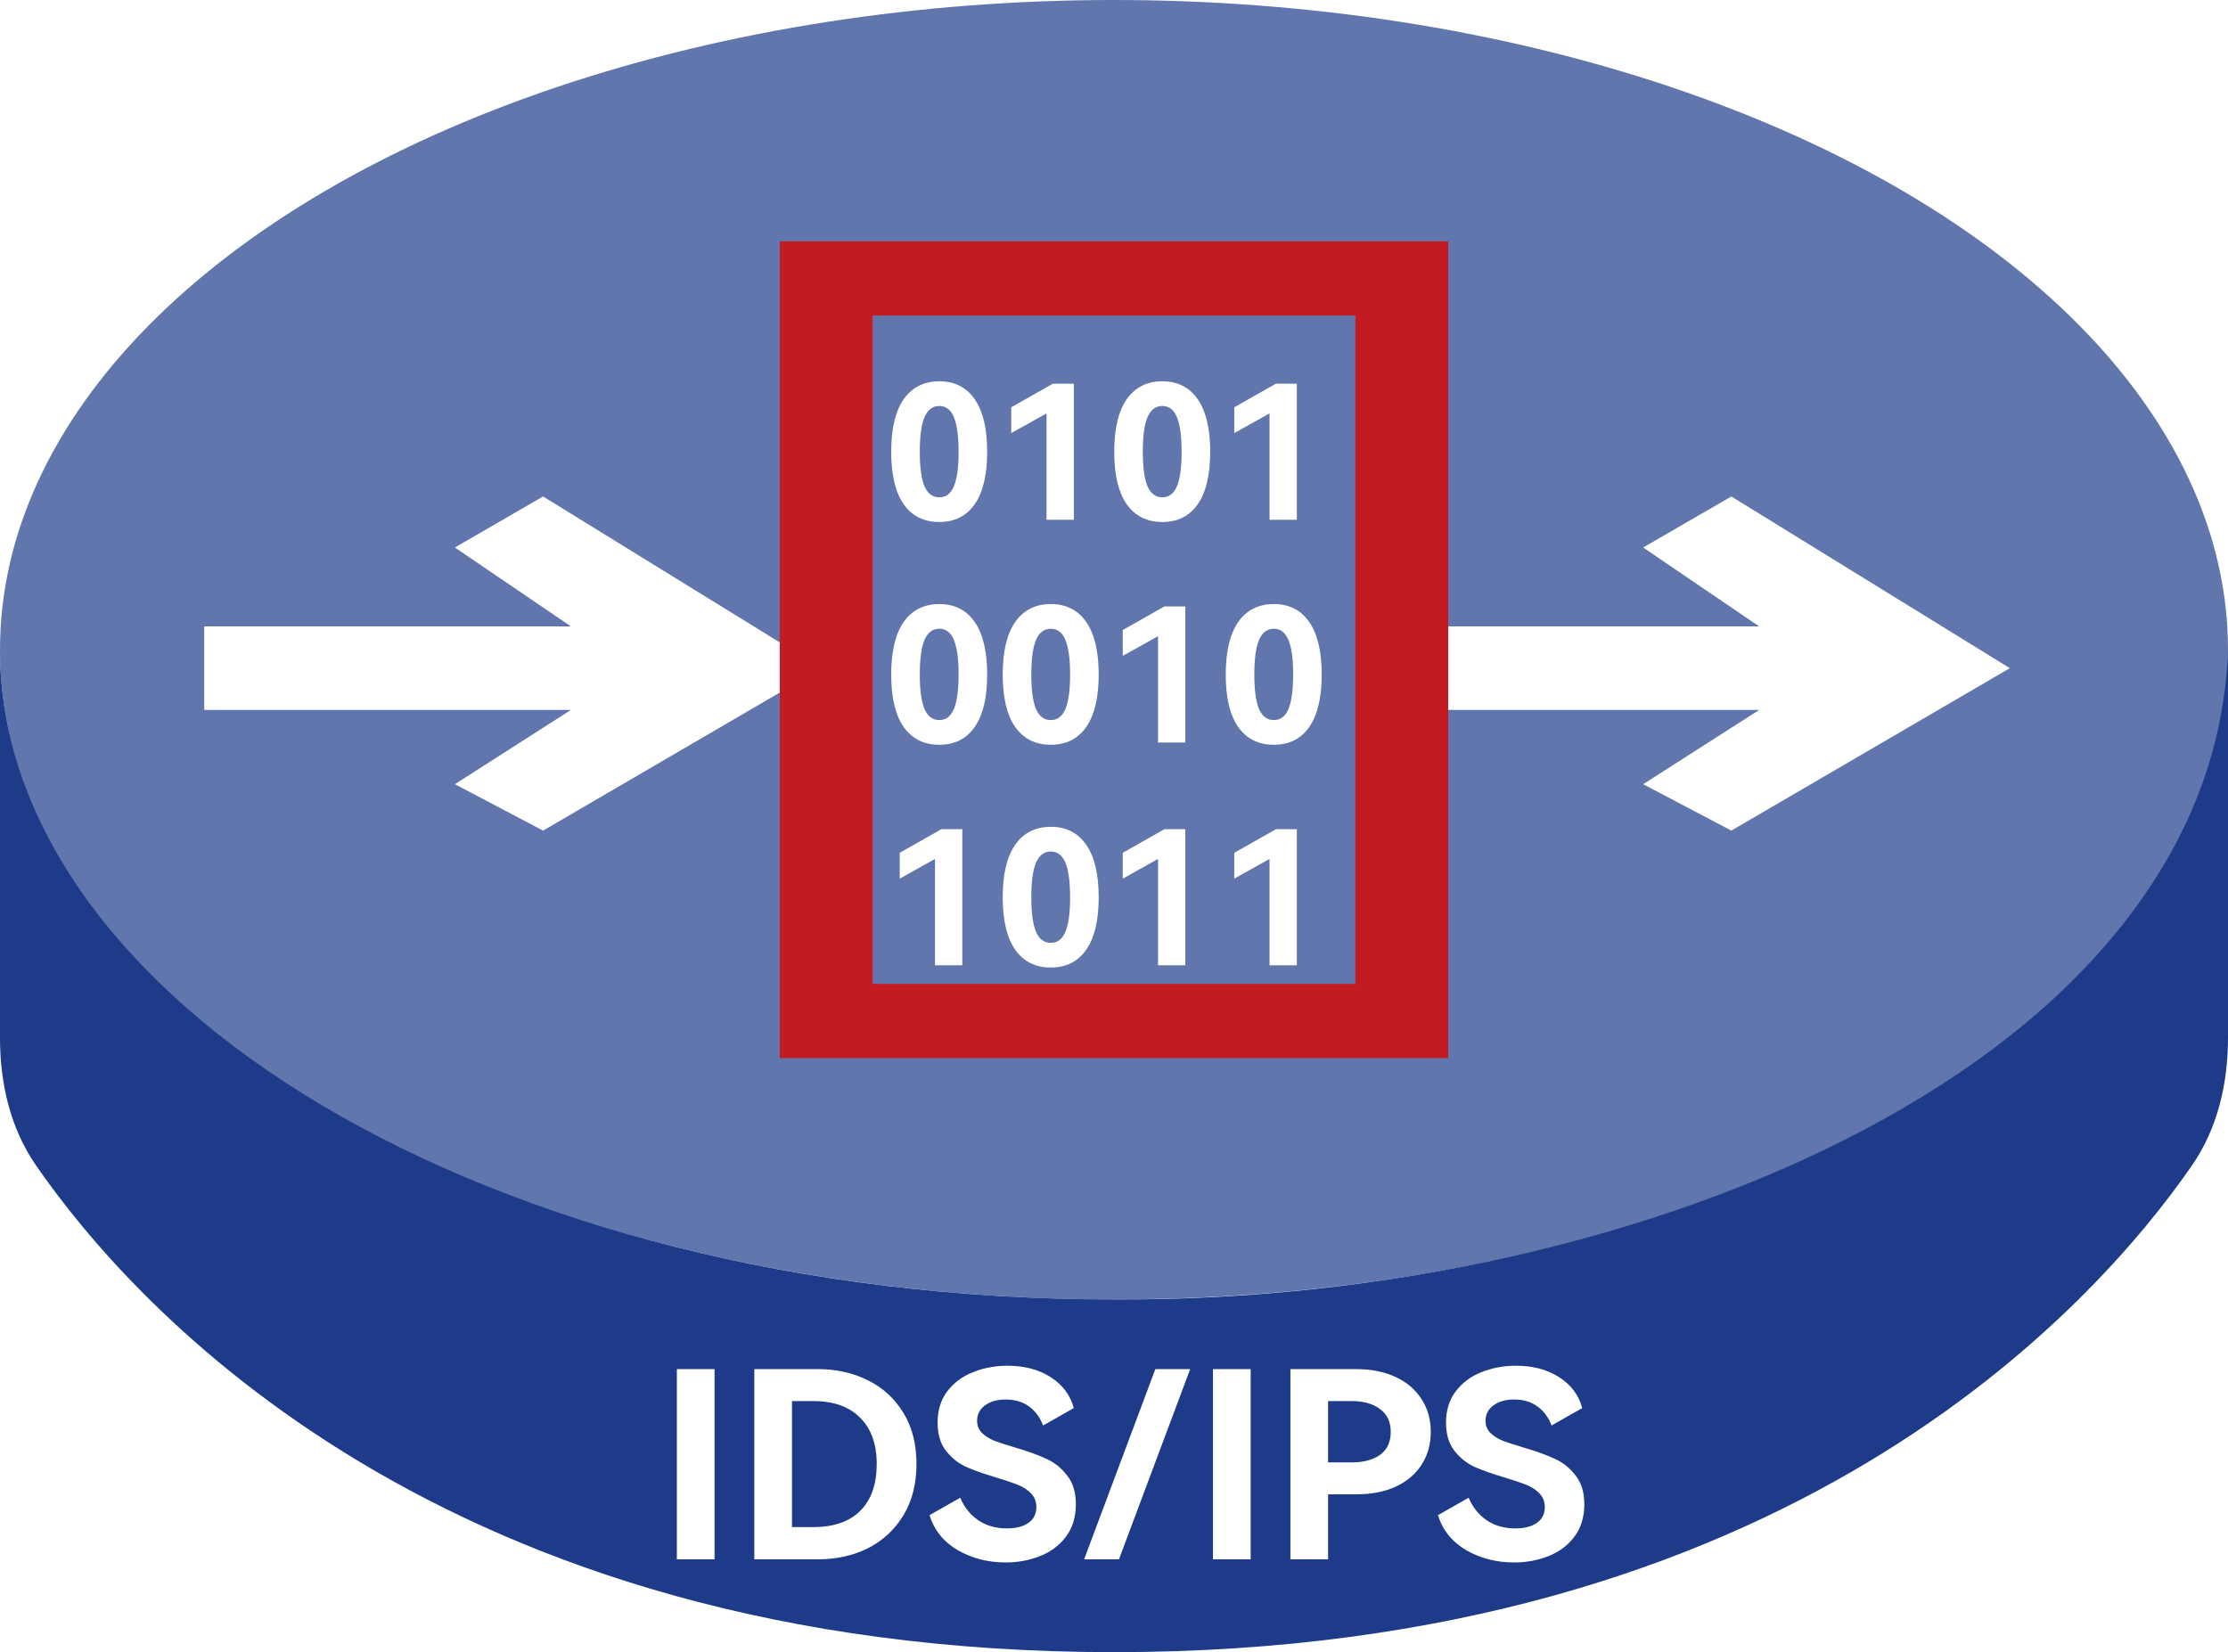 <svg width="120" height="89" viewBox="0 0 120 89" fill="none" xmlns="http://www.w3.org/2000/svg">
<g filter="url(#filter0_b_53_1578)">
<ellipse cx="60" cy="35" rx="60" ry="35" fill="#1E3C89" fill-opacity="0.7"/>
</g>
<path fill-rule="evenodd" clip-rule="evenodd" d="M0 35C0 53.75 26.191 70 60 70C88.75 70.143 119.25 57 120 35C120 41.896 120 50.907 120 55.896C120 58.352 119.451 60.771 118.053 62.791C112.802 70.381 96.226 89 60 89C23.774 89 7.198 70.381 1.947 62.791C0.549 60.771 0 58.358 0 55.901C0 49.814 0 38.104 0 35Z" fill="#1E3B89"/>
<g filter="url(#filter1_d_53_1578)">
<path fill-rule="evenodd" clip-rule="evenodd" d="M11 36.244V31.744H30.75L24.5 27.494L29.25 24.744L44.25 33.994L29.25 42.744L24.5 40.244L30.75 36.244H11ZM94.75 36.244H75V31.744H94.75L88.5 27.494L93.25 24.744L108.25 33.994L93.25 42.744L88.5 40.244L94.75 36.244Z" fill="white"/>
</g>
<g filter="url(#filter2_d_53_1578)">
<path fill-rule="evenodd" clip-rule="evenodd" d="M78 12H42V56H78V12ZM73 16H47V52H73V16Z" fill="#C31B21"/>
</g>
<path d="M38.486 84H36.456V73.752H38.486V84ZM44.042 73.752C45.041 73.752 45.941 73.953 46.744 74.354C47.556 74.755 48.195 75.343 48.662 76.118C49.129 76.883 49.362 77.798 49.362 78.862C49.362 79.926 49.129 80.845 48.662 81.62C48.195 82.395 47.56 82.987 46.758 83.398C45.955 83.799 45.05 84 44.042 84H40.626V73.752H44.042ZM43.804 82.264C44.905 82.264 45.75 81.97 46.338 81.382C46.926 80.794 47.22 79.954 47.22 78.862C47.22 77.789 46.921 76.958 46.324 76.37C45.736 75.773 44.896 75.474 43.804 75.474H42.656V82.264H43.804ZM57.946 81.032C57.946 81.732 57.764 82.32 57.4 82.796C57.045 83.263 56.579 83.608 56 83.832C55.431 84.056 54.819 84.168 54.166 84.168C53.214 84.168 52.355 83.949 51.59 83.51C50.825 83.062 50.316 82.432 50.064 81.62L51.716 80.682C51.94 81.205 52.267 81.611 52.696 81.9C53.126 82.189 53.639 82.334 54.236 82.334C54.721 82.334 55.104 82.236 55.384 82.04C55.673 81.844 55.818 81.559 55.818 81.186C55.818 80.887 55.72 80.64 55.524 80.444C55.337 80.248 55.099 80.094 54.81 79.982C54.53 79.87 54.143 79.739 53.648 79.59C52.986 79.394 52.444 79.203 52.024 79.016C51.604 78.82 51.245 78.531 50.946 78.148C50.648 77.765 50.498 77.261 50.498 76.636C50.498 75.973 50.671 75.413 51.016 74.956C51.371 74.489 51.833 74.144 52.402 73.92C52.981 73.687 53.602 73.57 54.264 73.57C55.169 73.57 55.944 73.775 56.588 74.186C57.232 74.597 57.648 75.152 57.834 75.852L56.182 76.79C56.014 76.351 55.762 76.011 55.426 75.768C55.09 75.516 54.67 75.39 54.166 75.39C53.709 75.39 53.336 75.497 53.046 75.712C52.766 75.917 52.626 76.193 52.626 76.538C52.626 76.799 52.715 77.019 52.892 77.196C53.069 77.364 53.294 77.504 53.564 77.616C53.844 77.719 54.218 77.84 54.684 77.98C55.356 78.176 55.911 78.377 56.35 78.582C56.789 78.778 57.162 79.077 57.47 79.478C57.788 79.87 57.946 80.388 57.946 81.032ZM58.391 84L62.227 73.752H64.103L60.267 84H58.391ZM67.361 84H65.331V73.752H67.361V84ZM73.029 73.752C73.841 73.752 74.55 73.892 75.157 74.172C75.763 74.452 76.23 74.849 76.557 75.362C76.893 75.866 77.061 76.459 77.061 77.14C77.061 77.812 76.893 78.405 76.557 78.918C76.23 79.422 75.763 79.814 75.157 80.094C74.55 80.365 73.841 80.5 73.029 80.5H71.531V84H69.501V73.752H73.029ZM72.805 78.778C73.439 78.778 73.948 78.643 74.331 78.372C74.713 78.092 74.905 77.681 74.905 77.14C74.905 76.599 74.713 76.188 74.331 75.908C73.948 75.619 73.439 75.474 72.805 75.474H71.531V78.778H72.805ZM85.331 81.032C85.331 81.732 85.149 82.32 84.785 82.796C84.43 83.263 83.964 83.608 83.385 83.832C82.816 84.056 82.204 84.168 81.551 84.168C80.599 84.168 79.74 83.949 78.975 83.51C78.21 83.062 77.701 82.432 77.449 81.62L79.101 80.682C79.325 81.205 79.652 81.611 80.081 81.9C80.51 82.189 81.024 82.334 81.621 82.334C82.106 82.334 82.489 82.236 82.769 82.04C83.058 81.844 83.203 81.559 83.203 81.186C83.203 80.887 83.105 80.64 82.909 80.444C82.722 80.248 82.484 80.094 82.195 79.982C81.915 79.87 81.528 79.739 81.033 79.59C80.37 79.394 79.829 79.203 79.409 79.016C78.989 78.82 78.63 78.531 78.331 78.148C78.032 77.765 77.883 77.261 77.883 76.636C77.883 75.973 78.056 75.413 78.401 74.956C78.756 74.489 79.218 74.144 79.787 73.92C80.366 73.687 80.986 73.57 81.649 73.57C82.554 73.57 83.329 73.775 83.973 74.186C84.617 74.597 85.032 75.152 85.219 75.852L83.567 76.79C83.399 76.351 83.147 76.011 82.811 75.768C82.475 75.516 82.055 75.39 81.551 75.39C81.094 75.39 80.72 75.497 80.431 75.712C80.151 75.917 80.011 76.193 80.011 76.538C80.011 76.799 80.1 77.019 80.277 77.196C80.454 77.364 80.678 77.504 80.949 77.616C81.229 77.719 81.602 77.84 82.069 77.98C82.741 78.176 83.296 78.377 83.735 78.582C84.174 78.778 84.547 79.077 84.855 79.478C85.172 79.87 85.331 80.388 85.331 81.032Z" fill="white"/>
<g filter="url(#filter3_d_53_1578)">
<path fill-rule="evenodd" clip-rule="evenodd" d="M64.512 25.16C64.958 24.513 65.182 23.573 65.182 22.34C65.182 21.1 64.958 20.157 64.512 19.51C64.065 18.863 63.428 18.54 62.602 18.54C61.775 18.54 61.135 18.863 60.682 19.51C60.235 20.157 60.012 21.1 60.012 22.34C60.012 23.573 60.235 24.513 60.682 25.16C61.135 25.8 61.775 26.12 62.602 26.12C63.428 26.12 64.065 25.8 64.512 25.16ZM61.802 24.19C61.635 23.783 61.552 23.167 61.552 22.34C61.552 21.5 61.635 20.88 61.802 20.48C61.975 20.073 62.242 19.87 62.602 19.87C62.962 19.87 63.225 20.073 63.392 20.48C63.558 20.887 63.642 21.507 63.642 22.34C63.642 23.167 63.558 23.783 63.392 24.19C63.225 24.59 62.962 24.79 62.602 24.79C62.242 24.79 61.975 24.59 61.802 24.19ZM66.478 21.33V19.94L68.718 18.67H69.847V26H68.377V20.27L66.478 21.33ZM52.5 37.16C52.947 36.513 53.17 35.573 53.17 34.34C53.17 33.1 52.947 32.157 52.5 31.51C52.053 30.863 51.417 30.54 50.59 30.54C49.763 30.54 49.123 30.863 48.67 31.51C48.223 32.157 48 33.1 48 34.34C48 35.573 48.223 36.513 48.67 37.16C49.123 37.8 49.763 38.12 50.59 38.12C51.417 38.12 52.053 37.8 52.5 37.16ZM49.79 36.19C49.623 35.783 49.54 35.167 49.54 34.34C49.54 33.5 49.623 32.88 49.79 32.48C49.963 32.073 50.23 31.87 50.59 31.87C50.95 31.87 51.213 32.073 51.38 32.48C51.547 32.887 51.63 33.507 51.63 34.34C51.63 35.167 51.547 35.783 51.38 36.19C51.213 36.59 50.95 36.79 50.59 36.79C50.23 36.79 49.963 36.59 49.79 36.19ZM71.188 34.34C71.188 35.573 70.964 36.513 70.518 37.16C70.071 37.8 69.434 38.12 68.608 38.12C67.781 38.12 67.141 37.8 66.688 37.16C66.241 36.513 66.018 35.573 66.018 34.34C66.018 33.1 66.241 32.157 66.688 31.51C67.141 30.863 67.781 30.54 68.608 30.54C69.434 30.54 70.071 30.863 70.518 31.51C70.964 32.157 71.188 33.1 71.188 34.34ZM67.558 34.34C67.558 35.167 67.641 35.783 67.808 36.19C67.981 36.59 68.248 36.79 68.608 36.79C68.968 36.79 69.231 36.59 69.398 36.19C69.564 35.783 69.648 35.167 69.648 34.34C69.648 33.507 69.564 32.887 69.398 32.48C69.231 32.073 68.968 31.87 68.608 31.87C68.248 31.87 67.981 32.073 67.808 32.48C67.641 32.88 67.558 33.5 67.558 34.34ZM59.176 46.34C59.176 47.573 58.953 48.513 58.506 49.16C58.059 49.8 57.422 50.12 56.596 50.12C55.769 50.12 55.129 49.8 54.676 49.16C54.229 48.513 54.006 47.573 54.006 46.34C54.006 45.1 54.229 44.157 54.676 43.51C55.129 42.863 55.769 42.54 56.596 42.54C57.422 42.54 58.059 42.863 58.506 43.51C58.953 44.157 59.176 45.1 59.176 46.34ZM55.546 46.34C55.546 47.167 55.629 47.783 55.796 48.19C55.969 48.59 56.236 48.79 56.596 48.79C56.956 48.79 57.219 48.59 57.386 48.19C57.553 47.783 57.636 47.167 57.636 46.34C57.636 45.507 57.553 44.887 57.386 44.48C57.219 44.073 56.956 43.87 56.596 43.87C56.236 43.87 55.969 44.073 55.796 44.48C55.629 44.88 55.546 45.5 55.546 46.34ZM60.472 43.94V45.33L62.372 44.27V50H63.842V42.67H62.712L60.472 43.94ZM66.478 43.94V45.33L68.377 44.27V50H69.847V42.67H68.718L66.478 43.94ZM48.46 43.94V45.33L50.36 44.27V50H51.83V42.67H50.7L48.46 43.94ZM60.472 31.94V33.33L62.372 32.27V38H63.842V30.67H62.712L60.472 31.94ZM59.176 34.34C59.176 35.573 58.953 36.513 58.506 37.16C58.059 37.8 57.422 38.12 56.596 38.12C55.769 38.12 55.129 37.8 54.676 37.16C54.229 36.513 54.006 35.573 54.006 34.34C54.006 33.1 54.229 32.157 54.676 31.51C55.129 30.863 55.769 30.54 56.596 30.54C57.422 30.54 58.059 30.863 58.506 31.51C58.953 32.157 59.176 33.1 59.176 34.34ZM55.546 34.34C55.546 35.167 55.629 35.783 55.796 36.19C55.969 36.59 56.236 36.79 56.596 36.79C56.956 36.79 57.219 36.59 57.386 36.19C57.553 35.783 57.636 35.167 57.636 34.34C57.636 33.507 57.553 32.887 57.386 32.48C57.219 32.073 56.956 31.87 56.596 31.87C56.236 31.87 55.969 32.073 55.796 32.48C55.629 32.88 55.546 33.5 55.546 34.34ZM54.466 21.33V19.94L56.706 18.67H57.836V26H56.366V20.27L54.466 21.33ZM52.5 25.16C52.947 24.513 53.17 23.573 53.17 22.34C53.17 21.1 52.947 20.157 52.5 19.51C52.053 18.863 51.417 18.54 50.59 18.54C49.763 18.54 49.123 18.863 48.67 19.51C48.223 20.157 48 21.1 48 22.34C48 23.573 48.223 24.513 48.67 25.16C49.123 25.8 49.763 26.12 50.59 26.12C51.417 26.12 52.053 25.8 52.5 25.16ZM49.79 24.19C49.623 23.783 49.54 23.167 49.54 22.34C49.54 21.5 49.623 20.88 49.79 20.48C49.963 20.073 50.23 19.87 50.59 19.87C50.95 19.87 51.213 20.073 51.38 20.48C51.547 20.887 51.63 21.507 51.63 22.34C51.63 23.167 51.547 23.783 51.38 24.19C51.213 24.59 50.95 24.79 50.59 24.79C50.23 24.79 49.963 24.59 49.79 24.19Z" fill="white"/>
</g>
<defs>
<filter id="filter0_b_53_1578" x="-100" y="-100" width="320" height="270" filterUnits="userSpaceOnUse" color-interpolation-filters="sRGB">
<feFlood flood-opacity="0" result="BackgroundImageFix"/>
<feGaussianBlur in="BackgroundImageFix" stdDeviation="50"/>
<feComposite in2="SourceAlpha" operator="in" result="effect1_backgroundBlur_53_1578"/>
<feBlend mode="normal" in="SourceGraphic" in2="effect1_backgroundBlur_53_1578" result="shape"/>
</filter>
<filter id="filter1_d_53_1578" x="11" y="24.744" width="97.25" height="20" filterUnits="userSpaceOnUse" color-interpolation-filters="sRGB">
<feFlood flood-opacity="0" result="BackgroundImageFix"/>
<feColorMatrix in="SourceAlpha" type="matrix" values="0 0 0 0 0 0 0 0 0 0 0 0 0 0 0 0 0 0 127 0" result="hardAlpha"/>
<feOffset dy="2"/>
<feComposite in2="hardAlpha" operator="out"/>
<feColorMatrix type="matrix" values="0 0 0 0 0.118 0 0 0 0 0.233 0 0 0 0 0.537 0 0 0 1 0"/>
<feBlend mode="normal" in2="BackgroundImageFix" result="effect1_dropShadow_53_1578"/>
<feBlend mode="normal" in="SourceGraphic" in2="effect1_dropShadow_53_1578" result="shape"/>
</filter>
<filter id="filter2_d_53_1578" x="42" y="12" width="36" height="45" filterUnits="userSpaceOnUse" color-interpolation-filters="sRGB">
<feFlood flood-opacity="0" result="BackgroundImageFix"/>
<feColorMatrix in="SourceAlpha" type="matrix" values="0 0 0 0 0 0 0 0 0 0 0 0 0 0 0 0 0 0 127 0" result="hardAlpha"/>
<feOffset dy="1"/>
<feColorMatrix type="matrix" values="0 0 0 0 0.448 0 0 0 0 0 0 0 0 0 0.016 0 0 0 1 0"/>
<feBlend mode="normal" in2="BackgroundImageFix" result="effect1_dropShadow_53_1578"/>
<feBlend mode="normal" in="SourceGraphic" in2="effect1_dropShadow_53_1578" result="shape"/>
</filter>
<filter id="filter3_d_53_1578" x="48" y="18.54" width="23.188" height="33.58" filterUnits="userSpaceOnUse" color-interpolation-filters="sRGB">
<feFlood flood-opacity="0" result="BackgroundImageFix"/>
<feColorMatrix in="SourceAlpha" type="matrix" values="0 0 0 0 0 0 0 0 0 0 0 0 0 0 0 0 0 0 127 0" result="hardAlpha"/>
<feOffset dy="2"/>
<feComposite in2="hardAlpha" operator="out"/>
<feColorMatrix type="matrix" values="0 0 0 0 0.118 0 0 0 0 0.233 0 0 0 0 0.537 0 0 0 1 0"/>
<feBlend mode="normal" in2="BackgroundImageFix" result="effect1_dropShadow_53_1578"/>
<feBlend mode="normal" in="SourceGraphic" in2="effect1_dropShadow_53_1578" result="shape"/>
</filter>
</defs>
</svg>
